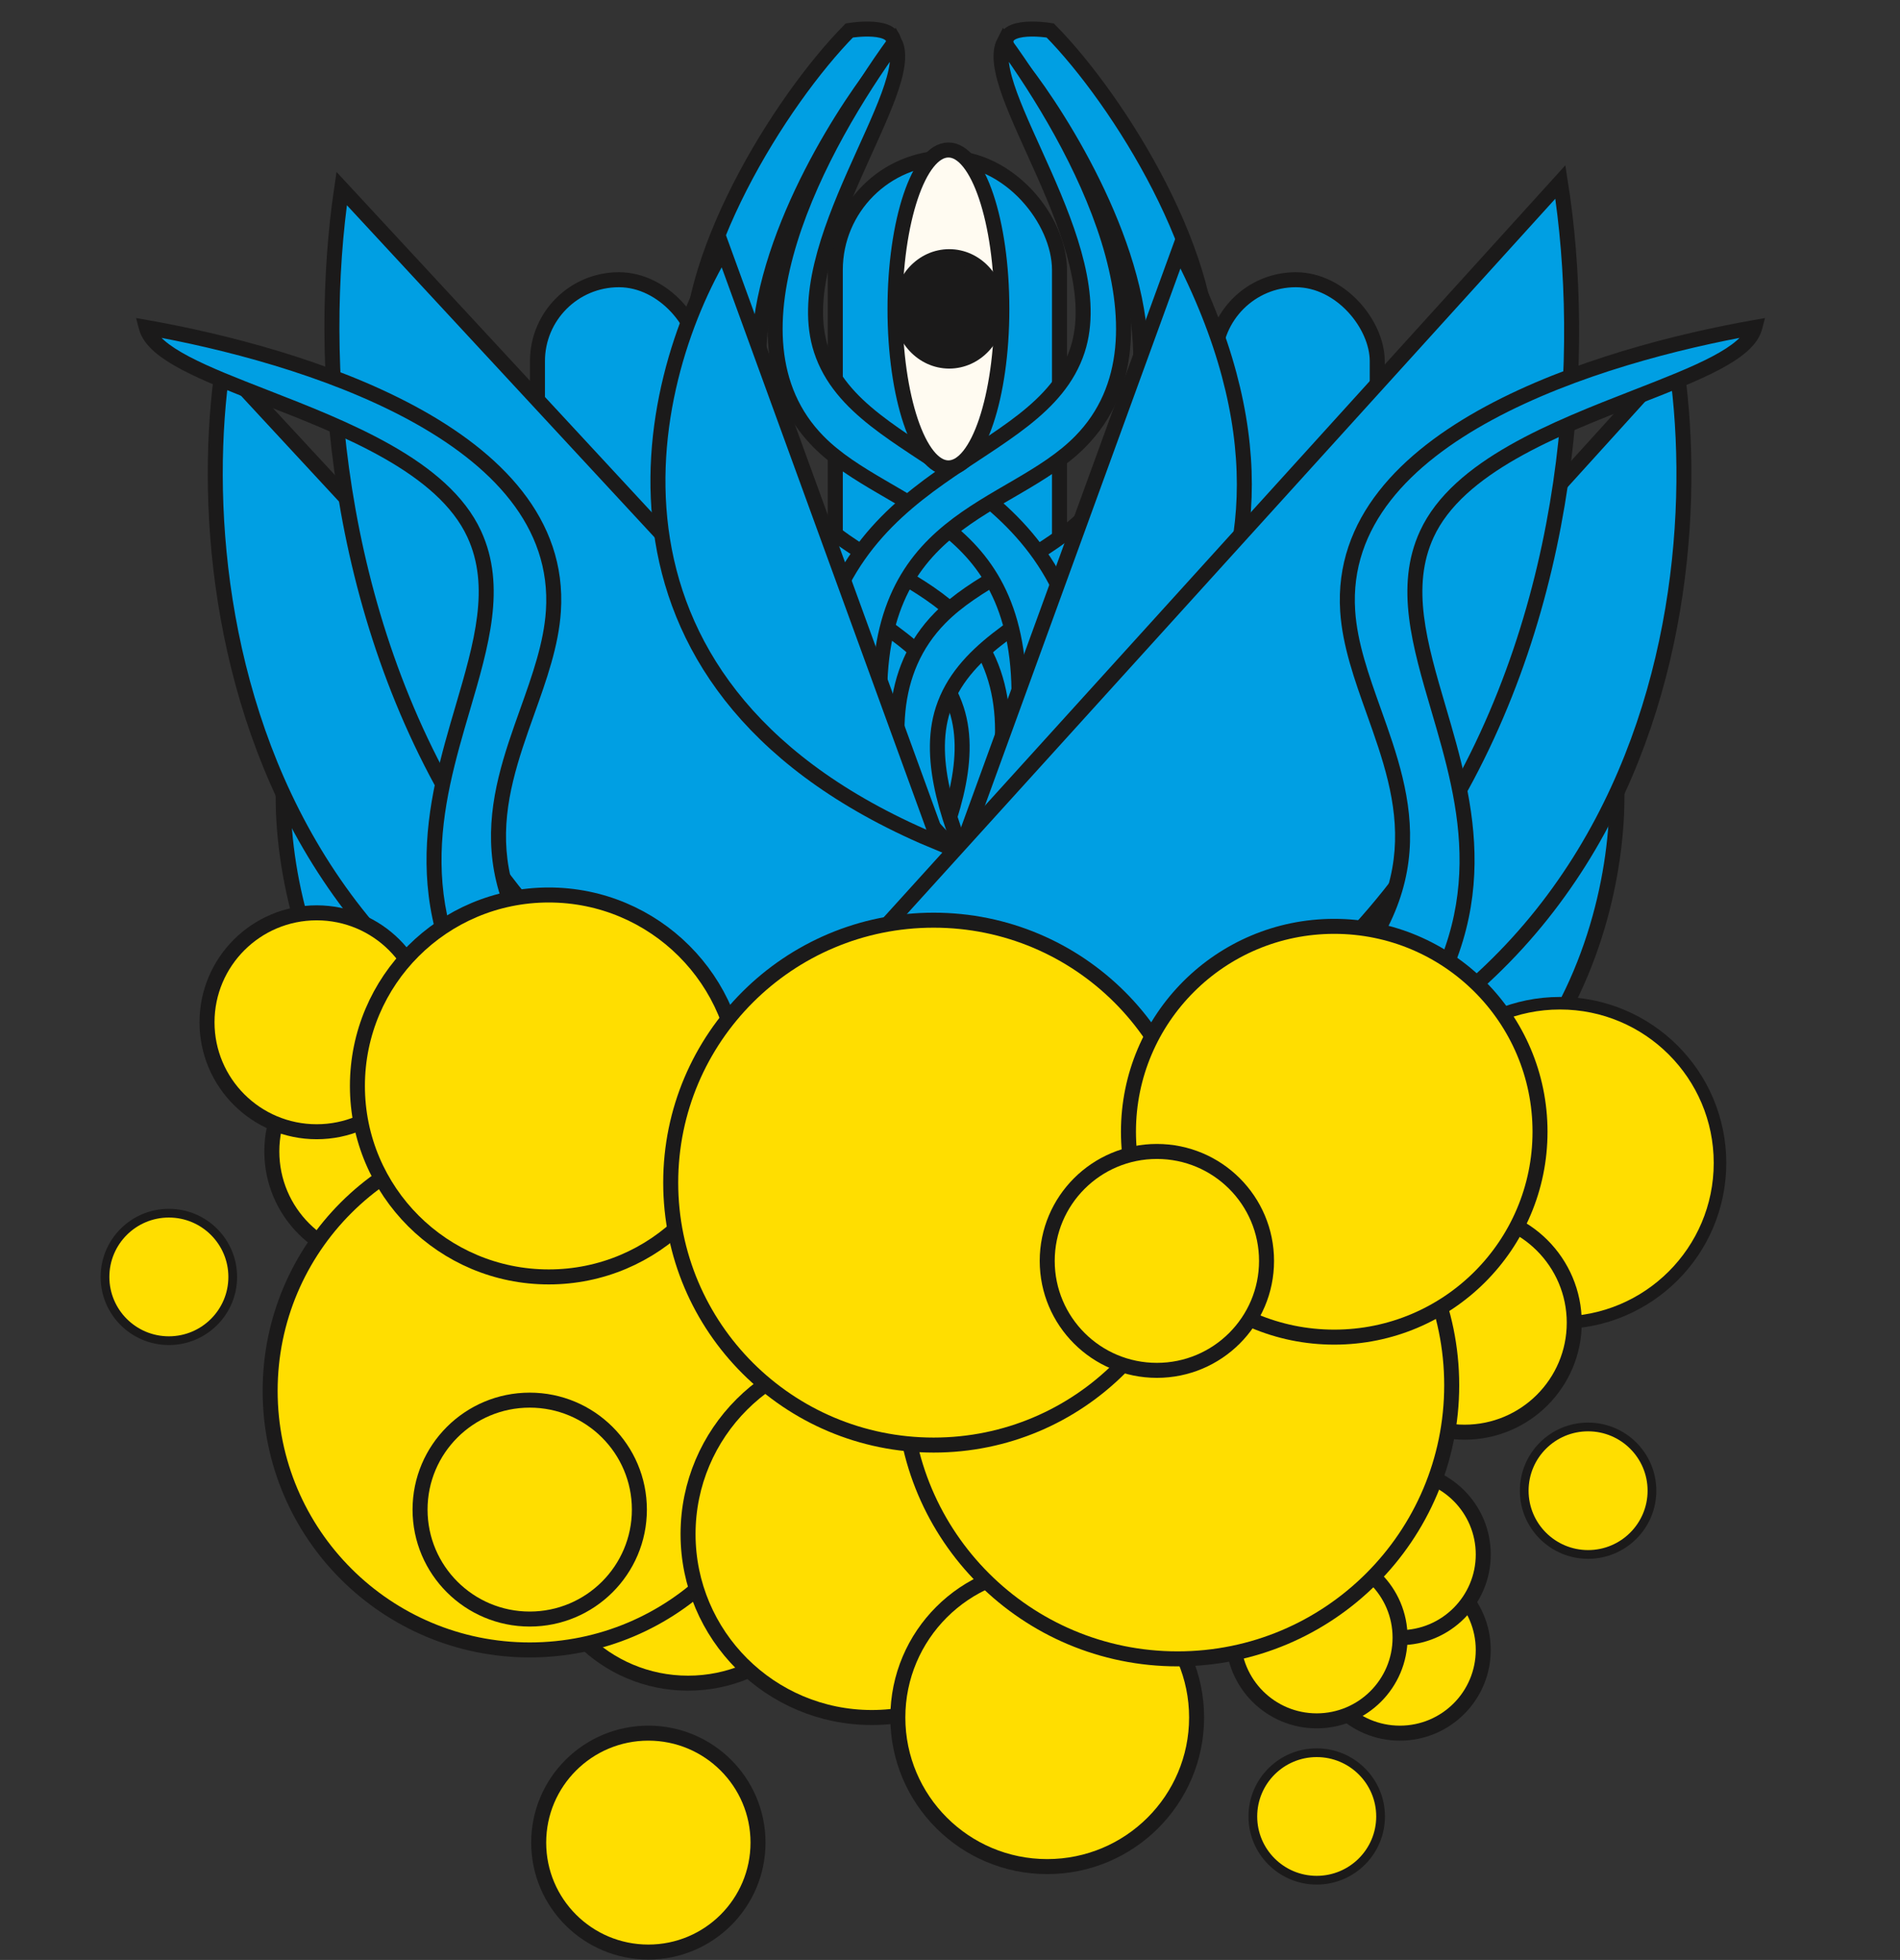 <svg width="380" height="392" viewBox="0 0 380 392" fill="none" xmlns="http://www.w3.org/2000/svg">
<rect x="0" y="0" width="380" height="392" fill="#333333" stroke="none"/>
<rect x="167.061" y="31.577" width="44.837" height="173.003" rx="22.418" fill="#009FE3" stroke="#1B1A1A" stroke-width="3"/>
<rect x="242.878" y="55.947" width="32.571" height="127.874" rx="16.285" fill="#009FE3" stroke="#1B1A1A" stroke-width="3"/>
<rect x="107.491" y="55.947" width="32.571" height="127.874" rx="16.285" fill="#009FE3" stroke="#1B1A1A" stroke-width="3"/>
<path d="M138.33 74.861C135.949 52.413 156.026 20.128 169.854 6.101C174.458 5.383 182.308 5.553 176.881 11.98C170.097 20.013 153.101 45.636 151.852 68.446C149.64 108.855 177.738 109.226 191.873 123.573C212.677 144.689 191.207 183.347 176.608 203.462C171.753 194.041 198.105 162.697 191.298 141.851C183.729 118.672 143.044 119.312 138.33 74.861Z" fill="#009FE3" stroke="#1B1A1A" stroke-width="3"/>
<path d="M241.578 74.861C243.958 52.413 223.881 20.128 210.053 6.101C205.45 5.383 197.6 5.553 203.026 11.98C209.81 20.013 226.807 45.636 228.055 68.446C230.267 108.855 202.17 109.226 188.034 123.573C167.23 144.689 188.7 183.347 203.3 203.462C208.154 194.041 181.802 162.697 188.609 141.851C196.178 118.672 236.864 119.312 241.578 74.861Z" fill="#009FE3" stroke="#1B1A1A" stroke-width="3"/>
<path d="M217.208 137.017C219.589 159.465 199.511 191.75 185.683 205.777C181.08 206.496 173.23 206.325 178.657 199.899C185.44 191.866 202.437 166.242 203.685 143.432C205.897 103.024 177.8 102.653 163.665 88.305C142.86 67.19 164.33 28.532 178.93 8.417C183.785 17.837 157.432 49.181 164.24 70.028C171.809 93.207 212.494 92.567 217.208 137.017Z" fill="#009FE3" stroke="#1B1A1A" stroke-width="3"/>
<path d="M162.532 137.017C160.151 159.465 180.228 191.75 194.056 205.777C198.66 206.496 206.51 206.325 201.083 199.899C194.299 191.866 177.303 166.242 176.054 143.432C173.843 103.024 201.94 102.653 216.075 88.305C236.879 67.19 215.409 28.532 200.81 8.417C195.955 17.837 222.308 49.181 215.5 70.028C207.931 93.207 167.246 92.567 162.532 137.017Z" fill="#009FE3" stroke="#1B1A1A" stroke-width="3"/>
<path d="M56.633 160.049C56.919 191.521 77.15 251.247 155.791 238.373L56.633 160.049Z" fill="#009FE3" stroke="#1B1A1A" stroke-width="3"/>
<path d="M44.575 73.032C36.778 126.032 55.092 231.79 190.724 230.824L44.575 73.032Z" fill="#009FE3" stroke="#1B1A1A" stroke-width="3"/>
<path d="M68.329 37.704C58.361 105.464 81.776 240.677 255.182 239.442L68.329 37.704Z" fill="#009FE3" stroke="#1B1A1A" stroke-width="3"/>
<path d="M323.387 160.049C323.101 191.521 302.87 251.247 224.229 238.373L323.387 160.049Z" fill="#009FE3" stroke="#1B1A1A" stroke-width="3"/>
<path d="M335.024 71.473C343.389 124.386 326.21 230.335 190.576 230.824L335.024 71.473Z" fill="#009FE3" stroke="#1B1A1A" stroke-width="3"/>
<path d="M192.639 168.675C222.429 158.519 272.778 120.553 235.857 49.934L192.639 168.675Z" fill="#009FE3" stroke="#1B1A1A" stroke-width="3"/>
<path d="M144.648 49.935C128.355 76.863 114.19 138.311 187.866 168.675L144.648 49.935Z" fill="#009FE3" stroke="#1B1A1A" stroke-width="3"/>
<path d="M312.073 36.395C322.768 104.045 300.805 239.501 127.396 240.127L312.073 36.395Z" fill="#009FE3" stroke="#1B1A1A" stroke-width="3"/>
<path fill-rule="evenodd" clip-rule="evenodd" d="M187.739 242.141C162.749 241.346 116.504 229.86 100.026 208.443C80.41 182.946 86.887 160.892 92.542 141.639C96.294 128.867 99.683 117.327 94.853 106.832C88.626 93.302 69.135 85.705 52.98 79.408C40.875 74.69 30.643 70.701 29.265 65.494C60.084 70.933 112.992 86.799 110.681 122.204C110.246 128.869 107.887 135.484 105.466 142.272C99.147 159.986 92.41 178.877 118.361 202.889C138.623 221.638 176.345 229.881 189.567 231.27C189.752 231.289 189.932 231.31 190.106 231.333C203.489 229.89 241.682 221.556 261.856 202.89C287.807 178.878 281.069 159.987 274.751 142.273C272.33 135.485 269.97 128.869 269.535 122.205C267.225 86.8 320.133 70.933 350.951 65.495C349.574 70.702 339.341 74.691 327.237 79.409C311.081 85.706 291.59 93.302 285.364 106.833C280.534 117.328 283.923 128.867 287.674 141.64C293.329 160.893 299.807 182.947 280.191 208.443C263.713 229.861 213.116 241.388 188.126 242.183C188.051 242.135 187.976 242.087 187.901 242.038C187.847 242.073 187.793 242.107 187.739 242.141Z" fill="#009FE3"/>
<path d="M100.026 208.443L101.215 207.528L100.026 208.443ZM187.739 242.141L187.691 243.64L188.15 243.655L188.539 243.41L187.739 242.141ZM92.542 141.639L93.981 142.062L92.542 141.639ZM94.853 106.832L96.216 106.205L94.853 106.832ZM52.98 79.408L52.435 80.805L52.98 79.408ZM29.265 65.494L29.526 64.017L27.215 63.609L27.815 65.878L29.265 65.494ZM110.681 122.204L112.178 122.302L110.681 122.204ZM105.466 142.272L104.053 141.768L105.466 142.272ZM118.361 202.889L117.342 203.99L118.361 202.889ZM189.567 231.27L189.41 232.762L189.567 231.27ZM190.106 231.333L189.912 232.821L190.089 232.844L190.267 232.825L190.106 231.333ZM261.856 202.89L260.837 201.789L261.856 202.89ZM274.751 142.273L276.164 141.769L274.751 142.273ZM269.535 122.205L268.039 122.303V122.303L269.535 122.205ZM350.951 65.495L352.402 65.878L353.002 63.61L350.691 64.018L350.951 65.495ZM327.237 79.409L326.692 78.011L327.237 79.409ZM285.364 106.833L284.001 106.205V106.205L285.364 106.833ZM287.674 141.64L286.235 142.062V142.062L287.674 141.64ZM280.191 208.443L281.379 209.358L280.191 208.443ZM188.126 242.183L187.327 243.452L187.715 243.697L188.174 243.682L188.126 242.183ZM187.901 242.038L188.723 240.784L187.912 240.252L187.094 240.774L187.901 242.038ZM98.837 209.357C107.357 220.431 123.397 228.775 140.211 234.447C157.081 240.137 175.035 243.238 187.691 243.64L187.787 240.642C175.453 240.25 157.789 237.21 141.17 231.604C124.495 225.979 109.173 217.871 101.215 207.528L98.837 209.357ZM91.103 141.216C88.284 150.814 85.179 161.351 85.308 172.717C85.437 184.149 88.831 196.351 98.837 209.357L101.215 207.528C91.605 195.037 88.429 183.465 88.307 172.683C88.184 161.834 91.145 151.718 93.981 142.062L91.103 141.216ZM93.49 107.459C95.753 112.375 96.118 117.581 95.427 123.198C94.732 128.847 92.987 134.801 91.103 141.216L93.981 142.062C95.849 135.704 97.674 129.503 98.404 123.564C99.138 117.595 98.783 111.784 96.216 106.205L93.49 107.459ZM52.435 80.805C60.534 83.962 69.339 87.397 76.896 91.71C84.473 96.034 90.573 101.121 93.49 107.459L96.216 106.205C92.906 99.013 86.147 93.536 78.383 89.105C70.6 84.663 61.581 81.15 53.525 78.01L52.435 80.805ZM27.815 65.878C28.265 67.577 29.398 69.043 30.859 70.328C32.327 71.618 34.229 72.816 36.4 73.961C40.736 76.248 46.411 78.457 52.435 80.805L53.525 78.01C47.445 75.64 41.951 73.497 37.8 71.308C35.728 70.215 34.057 69.144 32.84 68.075C31.617 67 30.954 66.014 30.715 65.11L27.815 65.878ZM112.178 122.302C113.393 103.688 100.047 90.443 83.11 81.292C66.114 72.109 45.002 66.748 29.526 64.017L29.004 66.971C44.347 69.679 65.098 74.97 81.684 83.931C98.328 92.924 110.28 105.316 109.184 122.107L112.178 122.302ZM106.878 142.776C109.284 136.031 111.727 129.213 112.178 122.302L109.184 122.107C108.765 128.524 106.489 134.937 104.053 141.768L106.878 142.776ZM119.379 201.788C106.61 189.973 102.042 179.578 101.308 170.103C100.567 160.534 103.702 151.681 106.878 142.776L104.053 141.768C100.911 150.577 97.519 160.027 98.317 170.335C99.122 180.737 104.16 191.794 117.342 203.99L119.379 201.788ZM189.723 229.778C183.227 229.096 170.599 226.712 157.082 222.168C143.545 217.616 129.282 210.951 119.379 201.788L117.342 203.99C127.701 213.576 142.431 220.407 156.126 225.011C169.841 229.622 182.684 232.055 189.41 232.762L189.723 229.778ZM190.3 229.846C190.113 229.821 189.921 229.799 189.723 229.778L189.41 232.762C189.583 232.78 189.751 232.799 189.912 232.821L190.3 229.846ZM190.267 232.825C197.07 232.091 210.07 229.623 223.91 224.993C237.729 220.37 252.557 213.538 262.875 203.991L260.837 201.789C250.981 210.909 236.626 217.576 222.959 222.148C209.314 226.712 196.525 229.132 189.945 229.842L190.267 232.825ZM262.875 203.991C276.056 191.795 281.094 180.738 281.9 170.336C282.698 160.028 279.306 150.578 276.164 141.769L273.338 142.777C276.514 151.682 279.65 160.535 278.909 170.104C278.175 179.579 273.607 189.974 260.837 201.789L262.875 203.991ZM276.164 141.769C273.727 134.937 271.451 128.525 271.032 122.107L268.039 122.303C268.49 129.214 270.932 136.032 273.338 142.777L276.164 141.769ZM271.032 122.107C269.936 105.317 281.889 92.925 298.533 83.932C315.118 74.971 335.869 69.68 351.212 66.972L350.691 64.018C335.215 66.749 314.102 72.11 297.107 81.293C280.17 90.444 266.824 103.688 268.039 122.303L271.032 122.107ZM349.501 65.111C349.262 66.015 348.6 67 347.377 68.076C346.16 69.145 344.489 70.216 342.417 71.308C338.266 73.498 332.772 75.641 326.692 78.011L327.781 80.806C333.806 78.458 339.481 76.248 343.816 73.962C345.988 72.817 347.89 71.619 349.357 70.329C350.819 69.044 351.952 67.578 352.402 65.878L349.501 65.111ZM326.692 78.011C318.635 81.151 309.617 84.663 301.833 89.105C294.07 93.536 287.311 99.014 284.001 106.205L286.726 107.46C289.643 101.121 295.743 96.035 303.32 91.711C310.878 87.398 319.682 83.963 327.781 80.806L326.692 78.011ZM284.001 106.205C281.433 111.784 281.078 117.596 281.812 123.565C282.543 129.504 284.368 135.705 286.235 142.062L289.114 141.217C287.229 134.802 285.484 128.847 284.79 123.199C284.099 117.582 284.464 112.376 286.726 107.46L284.001 106.205ZM286.235 142.062C289.071 151.718 292.032 161.835 291.909 172.683C291.787 183.466 288.612 195.038 279.002 207.529L281.379 209.358C291.386 196.352 294.78 184.15 294.909 172.717C295.038 161.351 291.932 150.814 289.114 141.217L286.235 142.062ZM279.002 207.529C271.063 217.847 254.689 225.971 236.897 231.617C219.18 237.239 200.42 240.291 188.078 240.684L188.174 243.682C200.822 243.28 219.856 240.172 237.804 234.476C255.677 228.805 272.84 220.457 281.379 209.358L279.002 207.529ZM188.926 240.914C188.858 240.871 188.791 240.828 188.723 240.784L187.079 243.293C187.161 243.347 187.244 243.4 187.327 243.452L188.926 240.914ZM188.539 243.41C188.595 243.375 188.652 243.339 188.708 243.303L187.094 240.774C187.042 240.807 186.99 240.84 186.939 240.872L188.539 243.41Z" fill="#1B1A1A"/>
<path d="M76.297 252.183C88.41 252.183 98.23 242.382 98.23 230.292C98.23 218.202 88.41 208.4 76.297 208.4C64.184 208.4 54.365 218.202 54.365 230.292C54.365 242.382 64.184 252.183 76.297 252.183Z" fill="#FFDE00" stroke="#1B1A1A" stroke-width="3" stroke-miterlimit="10"/>
<path d="M63.336 226.352C75.449 226.352 85.268 216.551 85.268 204.461C85.268 192.37 75.449 182.569 63.336 182.569C51.223 182.569 41.404 192.37 41.404 204.461C41.404 216.551 51.223 226.352 63.336 226.352Z" fill="#FFDE00" stroke="#1B1A1A" stroke-width="3" stroke-miterlimit="10"/>
<path d="M137.613 336.64C154.112 336.64 167.488 323.289 167.488 306.82C167.488 290.352 154.112 277.001 137.613 277.001C121.113 277.001 107.738 290.352 107.738 306.82C107.738 323.289 121.113 336.64 137.613 336.64Z" fill="#FFDE00" stroke="#1B1A1A" stroke-width="3" stroke-miterlimit="10"/>
<path d="M105.944 329.994C134.617 329.994 157.86 306.794 157.86 278.175C157.86 249.556 134.617 226.355 105.944 226.355C77.272 226.355 54.028 249.556 54.028 278.175C54.028 306.794 77.272 329.994 105.944 329.994Z" fill="#FFDE00" stroke="#1B1A1A" stroke-width="3" stroke-miterlimit="10"/>
<path d="M174.367 343.511C194.668 343.511 211.125 327.085 211.125 306.822C211.125 286.559 194.668 270.133 174.367 270.133C154.067 270.133 137.61 286.559 137.61 306.822C137.61 327.085 154.067 343.511 174.367 343.511Z" fill="#FFDE00" stroke="#1B1A1A" stroke-width="3" stroke-miterlimit="10"/>
<path d="M109.749 255.389C130.882 255.389 148.014 238.288 148.014 217.194C148.014 196.1 130.882 179 109.749 179C88.615 179 71.483 196.1 71.483 217.194C71.483 238.288 88.615 255.389 109.749 255.389Z" fill="#FFDE00" stroke="#1B1A1A" stroke-width="3" stroke-miterlimit="10"/>
<path d="M311.99 264.55C329.669 264.55 344 250.245 344 232.599C344 214.954 329.669 200.649 311.99 200.649C294.311 200.649 279.98 214.954 279.98 232.599C279.98 250.245 294.311 264.55 311.99 264.55Z" fill="#FFDE00" stroke="#1B1A1A" stroke-width="2.51" stroke-miterlimit="10"/>
<path d="M209.444 373.327C225.943 373.327 239.319 359.976 239.319 343.508C239.319 327.039 225.943 313.688 209.444 313.688C192.944 313.688 179.569 327.039 179.569 343.508C179.569 359.976 192.944 373.327 209.444 373.327Z" fill="#FFDE00" stroke="#1B1A1A" stroke-width="3" stroke-miterlimit="10"/>
<path d="M129.67 390.419C141.783 390.419 151.603 380.618 151.603 368.528C151.603 356.438 141.783 346.636 129.67 346.636C117.557 346.636 107.738 356.438 107.738 368.528C107.738 380.618 117.557 390.419 129.67 390.419Z" fill="#FFDE00" stroke="#1B1A1A" stroke-width="3" stroke-miterlimit="10"/>
<path d="M317.618 310.896C324.673 310.896 330.391 305.188 330.391 298.147C330.391 291.105 324.673 285.397 317.618 285.397C310.563 285.397 304.845 291.105 304.845 298.147C304.845 305.188 310.563 310.896 317.618 310.896Z" fill="#FFDE00" stroke="#1B1A1A" stroke-width="1.747" stroke-miterlimit="10"/>
<path d="M263.342 376.05C270.396 376.05 276.115 370.342 276.115 363.3C276.115 356.259 270.396 350.551 263.342 350.551C256.287 350.551 250.568 356.259 250.568 363.3C250.568 370.342 256.287 376.05 263.342 376.05Z" fill="#FFDE00" stroke="#1B1A1A" stroke-width="1.747" stroke-miterlimit="10"/>
<path d="M33.773 268.141C40.828 268.141 46.547 262.433 46.547 255.392C46.547 248.35 40.828 242.642 33.773 242.642C26.719 242.642 21 248.35 21 255.392C21 262.433 26.719 268.141 33.773 268.141Z" fill="#FFDE00" stroke="#1B1A1A" stroke-width="1.747" stroke-miterlimit="10"/>
<path d="M292.919 286.442C305.032 286.442 314.851 276.641 314.851 264.551C314.851 252.461 305.032 242.659 292.919 242.659C280.806 242.659 270.986 252.461 270.986 264.551C270.986 276.641 280.806 286.442 292.919 286.442Z" fill="#FFDE00" stroke="#1B1A1A" stroke-width="3" stroke-miterlimit="10"/>
<path d="M279.979 346.638C289.187 346.638 296.651 339.187 296.651 329.996C296.651 320.805 289.187 313.354 279.979 313.354C270.771 313.354 263.306 320.805 263.306 329.996C263.306 339.187 270.771 346.638 279.979 346.638Z" fill="#FFDE00" stroke="#1B1A1A" stroke-width="3" stroke-miterlimit="10"/>
<path d="M279.979 327.54C289.187 327.54 296.651 320.089 296.651 310.898C296.651 301.707 289.187 294.257 279.979 294.257C270.771 294.257 263.306 301.707 263.306 310.898C263.306 320.089 270.771 327.54 279.979 327.54Z" fill="#FFDE00" stroke="#1B1A1A" stroke-width="3" stroke-miterlimit="10"/>
<path d="M263.341 344.177C272.549 344.177 280.014 336.727 280.014 327.536C280.014 318.345 272.549 310.895 263.341 310.895C254.133 310.895 246.668 318.345 246.668 327.536C246.668 336.727 254.133 344.177 263.341 344.177Z" fill="#FFDE00" stroke="#1B1A1A" stroke-width="3" stroke-miterlimit="10"/>
<path d="M235.513 331.779C265.793 331.779 290.34 307.279 290.34 277.055C290.34 246.832 265.793 222.332 235.513 222.332C205.234 222.332 180.687 246.832 180.687 277.055C180.687 307.279 205.234 331.779 235.513 331.779Z" fill="#FFDE00" stroke="#1B1A1A" stroke-width="3" stroke-miterlimit="10"/>
<path d="M186.73 289.021C215.774 289.021 239.319 265.52 239.319 236.53C239.319 207.541 215.774 184.04 186.73 184.04C157.687 184.04 134.142 207.541 134.142 236.53C134.142 265.52 157.687 289.021 186.73 289.021Z" fill="#FFDE00" stroke="#1B1A1A" stroke-width="3" stroke-miterlimit="10"/>
<path d="M266.848 267.432C289.578 267.432 308.004 249.04 308.004 226.352C308.004 203.665 289.578 185.273 266.848 185.273C244.118 185.273 225.691 203.665 225.691 226.352C225.691 249.04 244.118 267.432 266.848 267.432Z" fill="#FFDE00" stroke="#1B1A1A" stroke-width="3" stroke-miterlimit="10"/>
<path d="M231.376 274.078C243.489 274.078 253.308 264.277 253.308 252.187C253.308 240.096 243.489 230.295 231.376 230.295C219.263 230.295 209.444 240.096 209.444 252.187C209.444 264.277 219.263 274.078 231.376 274.078Z" fill="#FFDE00" stroke="#1B1A1A" stroke-width="3" stroke-miterlimit="10"/>
<path d="M105.944 323.817C118.056 323.817 127.876 314.015 127.876 301.925C127.876 289.835 118.056 280.034 105.944 280.034C93.831 280.034 84.011 289.835 84.011 301.925C84.011 314.015 93.831 323.817 105.944 323.817Z" fill="#FFDE00" stroke="#1B1A1A" stroke-width="3" stroke-miterlimit="10"/>
<path d="M200.37 61.79C200.37 44.233 195.586 30 189.685 30C183.784 30 179 44.233 179 61.79C179 79.347 183.784 93.58 189.685 93.58C195.586 93.58 200.37 79.347 200.37 61.79Z" fill="#FFFBF1" stroke="#1B1A1A" stroke-width="3" stroke-miterlimit="10"/>
<path d="M199.525 61.776C199.525 56.008 195.191 51.333 189.844 51.333C184.497 51.333 180.162 56.008 180.162 61.776C180.162 67.543 184.497 72.218 189.844 72.218C195.191 72.218 199.525 67.543 199.525 61.776Z" fill="#1B1A1A" stroke="#1B1A1A" stroke-width="3" stroke-miterlimit="10"/>
</svg>
